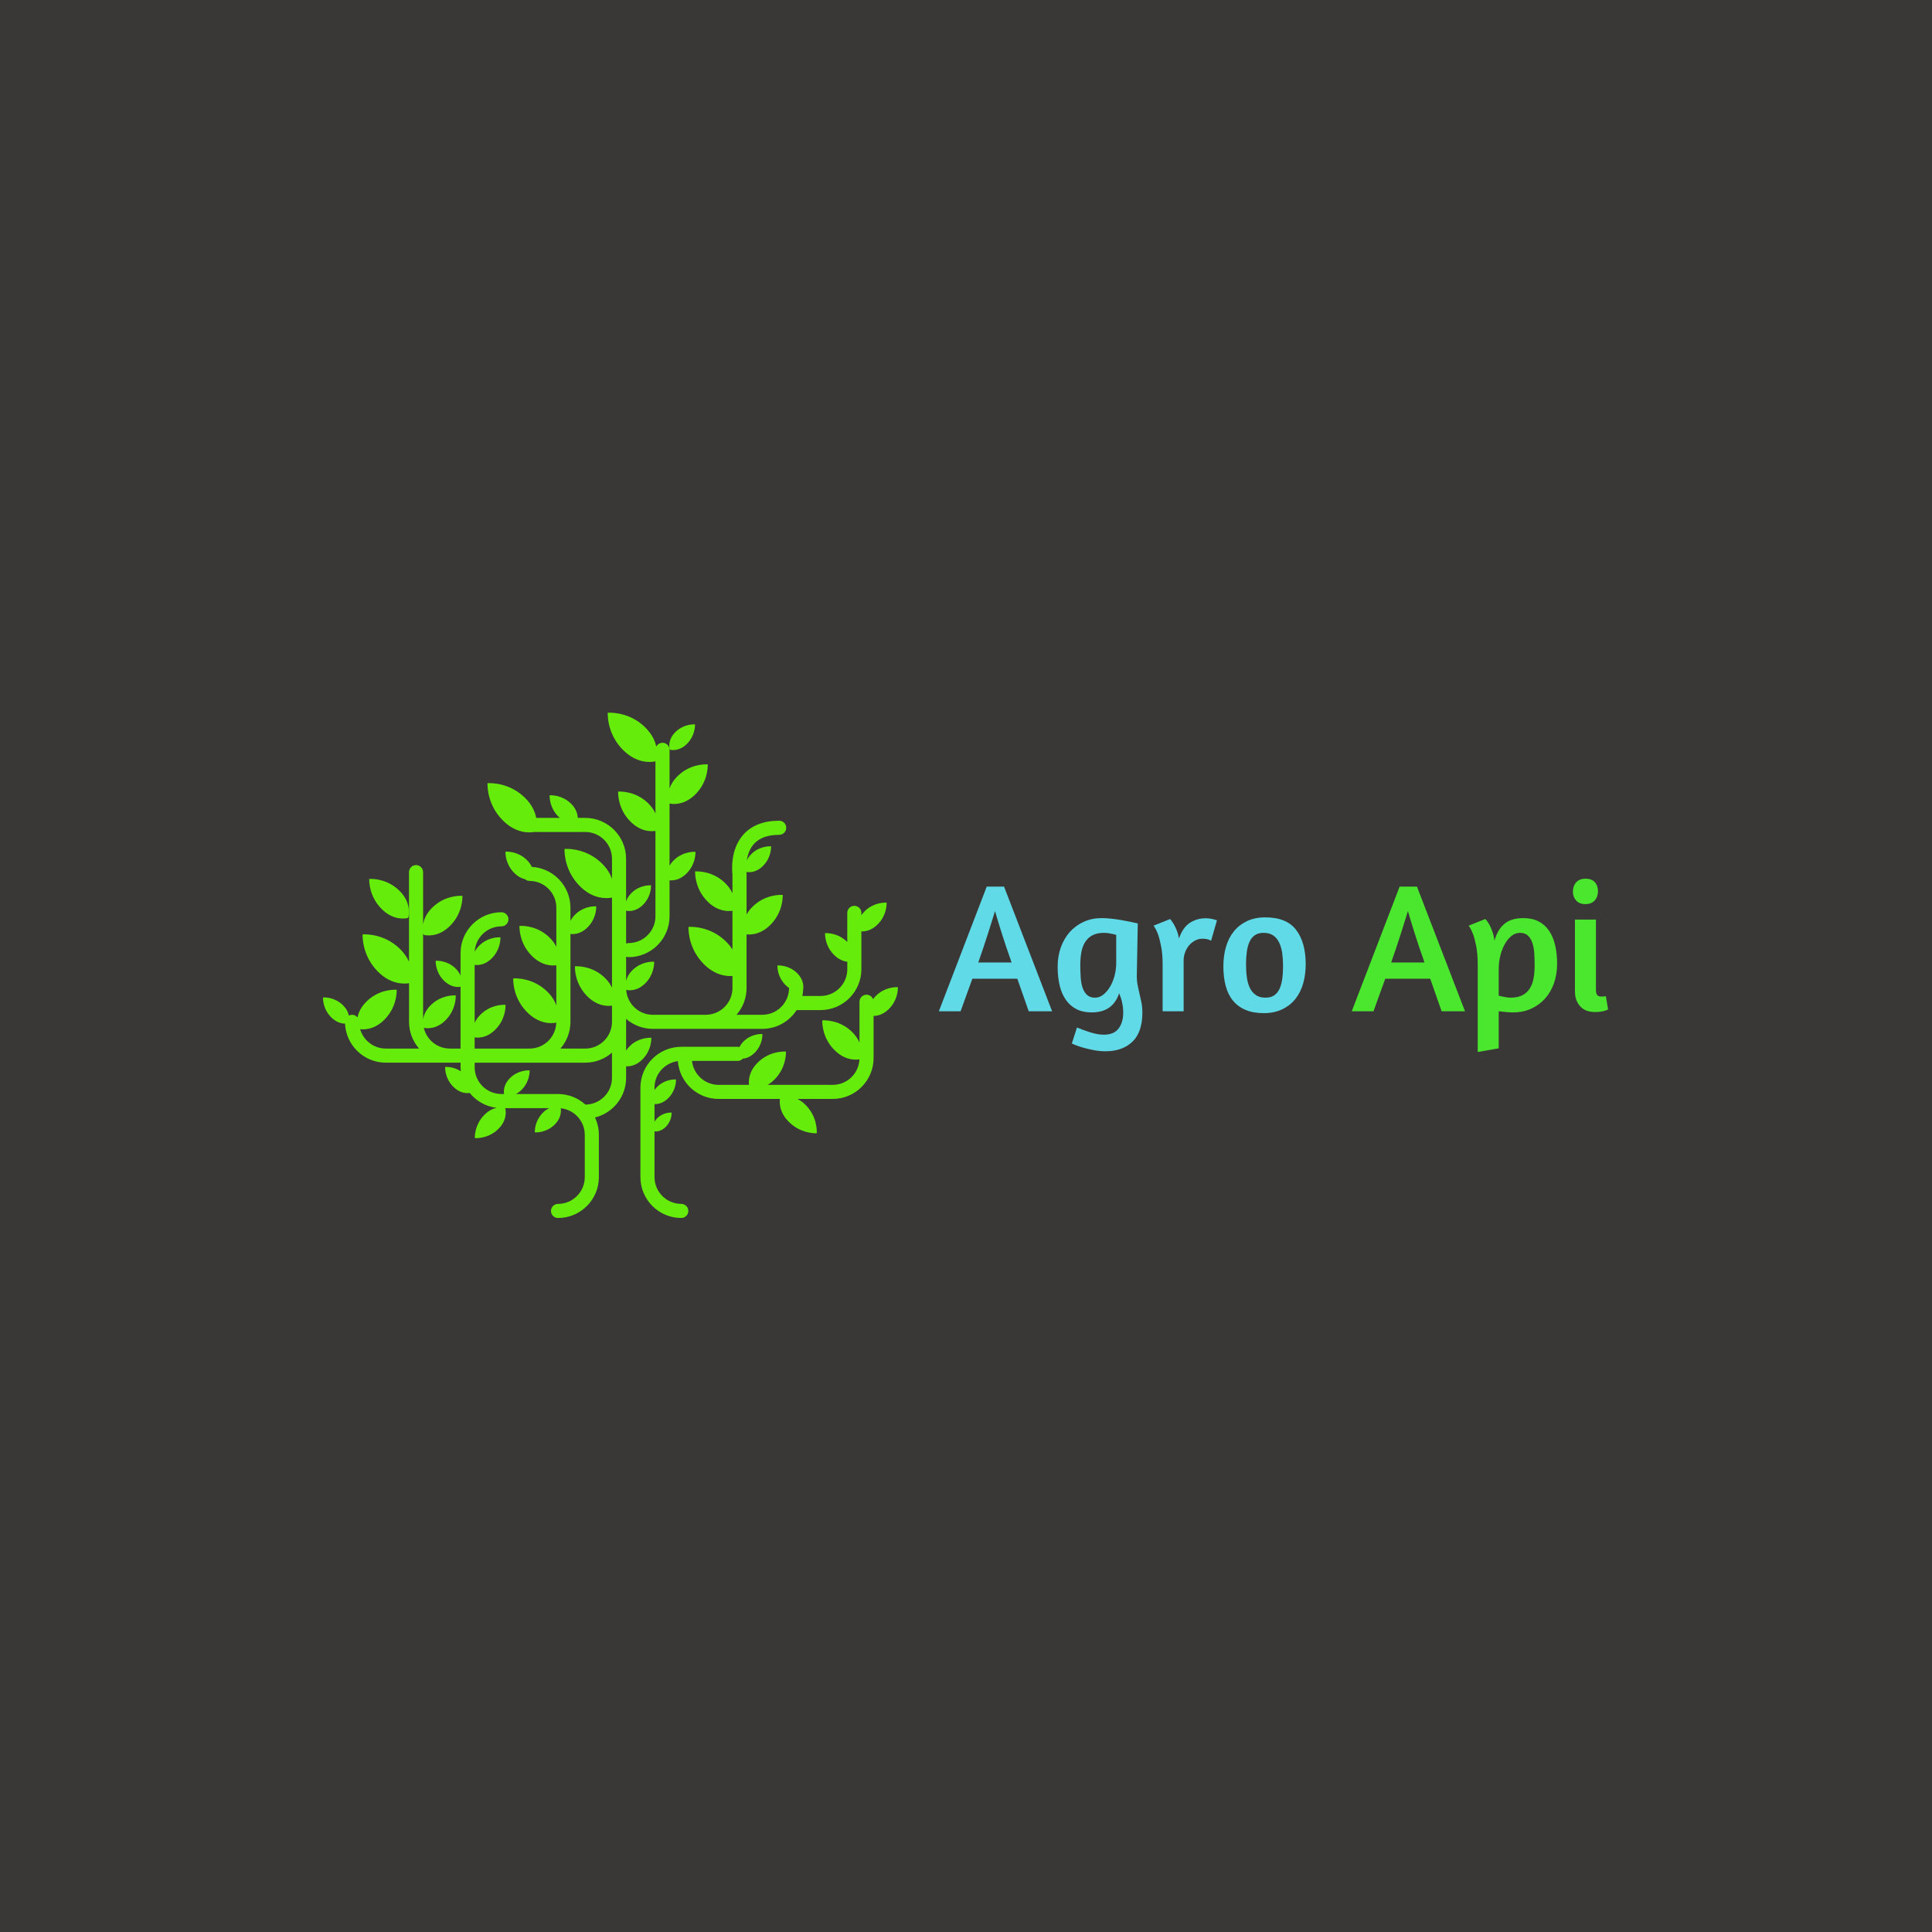<svg xmlns="http://www.w3.org/2000/svg" version="1.1" xmlns:xlink="http://www.w3.org/1999/xlink" xmlns:svgjs="http://svgjs.dev/svgjs" width="1500" height="1500" viewBox="0 0 1500 1500"><rect width="1500" height="1500" fill="#3a3836"></rect><g transform="matrix(0.667,0,0,0.667,249.394,552.73)"><svg viewBox="0 0 396 156" data-background-color="#3a3836" preserveAspectRatio="xMidYMid meet" height="590" width="1500" xmlns="http://www.w3.org/2000/svg" xmlns:xlink="http://www.w3.org/1999/xlink"><g id="tight-bounds" transform="matrix(1,0,0,1,0.24,0.239)"><svg viewBox="0 0 395.52 155.522" height="155.522" width="395.52"><g><svg viewBox="0 0 759.491 298.638" height="155.522" width="395.52"><g transform="matrix(1,0,0,1,363.971,98.04)"><svg viewBox="0 0 395.52 102.558" height="102.558" width="395.52"><g id="textblocktransform"><svg viewBox="0 0 395.52 102.558" height="102.558" width="395.52" id="textblock"><g><svg viewBox="0 0 395.52 102.558" height="102.558" width="395.52"><g transform="matrix(1,0,0,1,0,0)"><svg width="395.52" viewBox="-0.25 -36 181.68 47.05" height="102.558" data-palette-color="#60dae7"><g class="wordmark-text-0" data-fill-palette-color="primary" id="text-0"><path d="M-0.25 0L12.75-33.85 17.45-33.85 30.5 0 24.15 0 21.05-8.85 8.85-8.85 5.65 0-0.25 0ZM10.45-13.25L19.5-13.25Q17.9-17.75 16.75-21.43 15.6-25.1 15-27.2L15-27.2Q14.3-24.95 13.15-21.3 12-17.65 10.45-13.25L10.45-13.25ZM35.85 8.75L37.25 4.4Q38 4.7 38.85 5.03 39.7 5.35 40.65 5.65 41.6 5.95 42.57 6.15 43.55 6.35 44.5 6.35L44.5 6.35Q47.3 6.35 48.55 4.67 49.8 3 49.8 0.35L49.8 0.35Q49.8-2.25 48.7-4.9L48.7-4.9Q47.85-2.35 46.02-1.03 44.2 0.3 41.2 0.3L41.2 0.3Q38.85 0.3 37.12-0.58 35.4-1.45 34.25-3.08 33.1-4.7 32.55-7 32-9.3 32-12.1L32-12.1Q32-14.95 32.87-17.38 33.75-19.8 35.32-21.55 36.9-23.3 39.1-24.3 41.3-25.3 43.95-25.3L43.95-25.3Q45.15-25.3 46.52-25.15 47.9-25 49.22-24.78 50.55-24.55 51.72-24.3 52.9-24.05 53.75-23.85L53.75-23.85 53.5-10.1Q53.45-8.6 53.67-7.35 53.9-6.1 54.2-4.88 54.5-3.65 54.75-2.4 55-1.15 55 0.35L55 0.35Q55 5.65 52.3 8.25 49.6 10.85 45 10.85L45 10.85Q43.5 10.85 42 10.58 40.5 10.3 39.22 9.95 37.95 9.6 37.05 9.25 36.15 8.9 35.85 8.75L35.85 8.75ZM42.15-3.7Q43.35-3.7 44.37-4.5 45.4-5.3 46.2-6.63 47-7.95 47.45-9.65 47.9-11.35 47.9-13.15L47.9-13.15 47.9-20.75Q47.4-20.9 46.4-21.1 45.4-21.3 44.6-21.3L44.6-21.3Q42.7-21.3 41.47-20.65 40.25-20 39.5-18.85 38.75-17.7 38.45-16.1 38.15-14.5 38.15-12.6L38.15-12.6Q38.15-10.85 38.25-9.25 38.35-7.65 38.77-6.4 39.2-5.15 40-4.42 40.8-3.7 42.15-3.7L42.15-3.7ZM71.2-19.7Q70.3-19.7 69.4-19.25 68.5-18.8 67.8-18.03 67.09-17.25 66.65-16.15 66.2-15.05 66.2-13.7L66.2-13.7 66.2 0 60.5 0 60.5-12.6Q60.5-15.6 60.09-17.63 59.7-19.65 59.25-20.9L59.25-20.9Q58.7-22.35 58.05-23.25L58.05-23.25 62.55-25.05Q63-24.5 63.5-23.7L63.5-23.7Q63.9-23 64.3-22.05 64.7-21.1 64.95-19.8L64.95-19.8Q65.95-22.7 67.84-23.98 69.75-25.25 72.15-25.25L72.15-25.25Q73.3-25.25 74.3-24.98 75.3-24.7 75.25-24.7L75.25-24.7 73.65-19.15Q73.7-19.15 73.07-19.43 72.45-19.7 71.2-19.7L71.2-19.7ZM88.39-25.5Q94.14-25.5 96.74-22.1 99.34-18.7 99.34-12.75L99.34-12.75Q99.34-9.95 98.64-7.53 97.94-5.1 96.52-3.33 95.09-1.55 92.94-0.53 90.79 0.5 87.94 0.5L87.94 0.5Q85.09 0.5 83.02-0.38 80.94-1.25 79.59-2.9 78.24-4.55 77.62-6.9 76.99-9.25 76.99-12.2L76.99-12.2Q76.99-15.05 77.69-17.48 78.39-19.9 79.82-21.68 81.24-23.45 83.39-24.48 85.54-25.5 88.39-25.5L88.39-25.5ZM87.89-21.3Q86.44-21.3 85.52-20.65 84.59-20 84.07-18.82 83.54-17.65 83.34-16.07 83.14-14.5 83.14-12.7L83.14-12.7Q83.14-10.85 83.37-9.2 83.59-7.55 84.19-6.33 84.79-5.1 85.82-4.4 86.84-3.7 88.44-3.7L88.44-3.7Q89.89-3.7 90.82-4.35 91.74-5 92.27-6.18 92.79-7.35 92.99-8.9 93.19-10.45 93.19-12.25L93.19-12.25Q93.19-14.1 92.97-15.75 92.74-17.4 92.14-18.65 91.54-19.9 90.52-20.6 89.49-21.3 87.89-21.3L87.89-21.3Z" fill="#60dae7" data-fill-palette-color="primary"></path><path d="M111.84 0L124.84-33.85 129.54-33.85 142.59 0 136.24 0 133.14-8.85 120.94-8.85 117.74 0 111.84 0ZM122.54-13.25L131.59-13.25Q129.99-17.75 128.84-21.43 127.69-25.1 127.09-27.2L127.09-27.2Q126.39-24.95 125.24-21.3 124.09-17.65 122.54-13.25L122.54-13.25ZM151.74 10.05L146.04 11.05 146.04-12.6Q146.04-15.6 145.64-17.63 145.24-19.65 144.79-20.9L144.79-20.9Q144.24-22.35 143.59-23.25L143.59-23.25 148.09-25.05Q148.69-24.45 149.19-23.55L149.19-23.55Q149.59-22.8 149.99-21.73 150.39-20.65 150.59-19.2L150.59-19.2Q151.44-22.2 153.29-23.75 155.14-25.3 158.44-25.3L158.44-25.3Q160.79-25.3 162.51-24.43 164.24-23.55 165.36-21.93 166.49-20.3 167.04-18 167.59-15.7 167.59-12.9L167.59-12.9Q167.59-10.05 166.74-7.63 165.89-5.2 164.31-3.45 162.74-1.7 160.54-0.7 158.34 0.3 155.64 0.3L155.64 0.3Q154.69 0.3 153.71 0.2 152.74 0.1 151.74 0L151.74 0 151.74 10.05ZM157.49-21.3Q156.24-21.3 155.19-20.45 154.14-19.6 153.36-18.2 152.59-16.8 152.16-15.05 151.74-13.3 151.74-11.45L151.74-11.45 151.74-4.25Q152.24-4.1 153.24-3.9 154.24-3.7 154.99-3.7L154.99-3.7Q156.89-3.7 158.14-4.35 159.39-5 160.14-6.15 160.89-7.3 161.19-8.9 161.49-10.5 161.49-12.4L161.49-12.4Q161.49-14.15 161.39-15.75 161.29-17.35 160.86-18.6 160.44-19.85 159.64-20.58 158.84-21.3 157.49-21.3L157.49-21.3ZM177.88 0.2Q175.23 0.2 173.83-1.38 172.43-2.95 172.43-5.45L172.43-5.45 172.43-24.9 178.13-24.9 178.13-5.95Q178.13-4.8 178.48-4.4 178.83-4 179.53-4L179.53-4Q179.73-4 179.96-4 180.18-4 180.38-4.05L180.38-4.05Q180.58-4.05 180.83-4.1L180.83-4.1 181.43-0.5Q181.08-0.3 180.53-0.15L180.53-0.15Q180.08 0 179.41 0.1 178.73 0.2 177.88 0.2L177.88 0.2ZM175.38-36Q176.98-36 177.83-35.05 178.68-34.1 178.68-32.6L178.68-32.6Q178.68-31.1 177.81-30.1 176.93-29.1 175.23-29.1L175.23-29.1Q173.63-29.1 172.76-30.08 171.88-31.05 171.88-32.45L171.88-32.45Q171.88-34 172.76-35 173.63-36 175.38-36L175.38-36Z" fill="#4be62e" data-fill-palette-color="secondary"></path></g></svg></g></svg></g></svg></g></svg></g><g><svg viewBox="0 0 339.76 298.638" height="298.638" width="339.76"><g><svg xmlns="http://www.w3.org/2000/svg" xmlns:xlink="http://www.w3.org/1999/xlink" version="1.1" x="0" y="0" viewBox="5 10.448 90.001 79.108" enable-background="new 0 0 100 100" xml:space="preserve" height="298.638" width="339.76" class="icon-icon-0" data-fill-palette-color="accent" id="icon-0"><g fill="#65ec0a" data-fill-palette-color="accent"><path d="M18.244 42.601l0.114-0.106c0.135-0.566 0.4-2.446-1.441-4.222-1.833-1.768-4.001-1.827-4.655-1.801l-0.022 0.022c-0.01 0.646 0.096 2.773 1.858 4.597C15.866 42.921 17.684 42.719 18.244 42.601z" fill="#65ec0a" data-fill-palette-color="accent"></path><path d="M55.064 64.671c1.27-1.313 1.345-2.848 1.34-3.313l-0.018-0.016c-0.472-0.02-2.035 0.023-3.355 1.297-0.24 0.231-0.43 0.467-0.579 0.696v-4.961c1.123 0.978 2.59 1.571 4.192 1.571h17.129c2.256 0 4.238-1.174 5.379-2.94h3.738c3.526 0 6.396-2.869 6.396-6.396v-5.926c0.595 0.027 1.609-0.115 2.602-1.144 1.278-1.322 1.355-2.866 1.348-3.335l-0.016-0.017c-0.474-0.019-2.048 0.024-3.377 1.307-0.229 0.221-0.408 0.443-0.557 0.663v-0.371c0-0.609-0.494-1.103-1.104-1.103-0.608 0-1.104 0.493-1.104 1.103v4.57c-0.029-0.03-0.057-0.06-0.086-0.09-1.331-1.282-2.904-1.325-3.377-1.307L83.6 44.978c-0.006 0.469 0.07 2.012 1.35 3.334 0.766 0.792 1.542 1.058 2.132 1.127v1.17c0 2.312-1.88 4.189-4.188 4.189h-2.846c0.064-0.32 0.104-0.652 0.117-0.99 0.081-0.479 0.111-1.574-0.969-2.617C78 50.039 76.583 50 76.157 50.016l-0.015 0.016c-0.006 0.421 0.063 1.809 1.213 2.998 0.203 0.212 0.408 0.379 0.609 0.516 0 0.002-0.001 0.003-0.001 0.005 0 2.311-1.88 4.19-4.19 4.19H69.74c0.978-1.123 1.57-2.589 1.57-4.19v-8.397c0.772 0.08 2.306-0.011 3.803-1.562 1.764-1.823 1.869-3.95 1.859-4.597l-0.022-0.022c-0.653-0.026-2.822 0.033-4.653 1.801-0.439 0.424-0.757 0.854-0.986 1.271v-6.356c0-0.054-0.004-0.107-0.012-0.161-0.001-0.004-0.008-0.057-0.017-0.148 0.417 0.075 1.55 0.147 2.653-0.996 1.149-1.189 1.219-2.578 1.213-2.999l-0.016-0.016c-0.426-0.017-1.842 0.022-3.037 1.175-0.363 0.351-0.6 0.707-0.752 1.044 0.127-0.832 0.422-1.783 1.07-2.535 0.852-0.984 2.197-1.484 4.006-1.484 0.607 0 1.104-0.493 1.104-1.103 0-0.61-0.494-1.103-1.104-1.103-2.479 0-4.387 0.757-5.675 2.248-1.992 2.307-1.712 5.554-1.642 6.148v2.971c-0.232-0.526-0.601-1.083-1.168-1.632-1.83-1.767-4-1.826-4.653-1.8L63.26 35.32c-0.01 0.646 0.096 2.774 1.858 4.598 1.627 1.683 3.292 1.646 3.985 1.538v6.071c-0.27-0.434-0.619-0.875-1.07-1.312-2.276-2.196-4.973-2.271-5.783-2.238l-0.029 0.029c-0.012 0.802 0.12 3.446 2.311 5.712 1.767 1.827 3.57 2.023 4.572 1.954v1.881c0 2.312-1.879 4.19-4.188 4.19h-8.271c-2.226 0-4.045-1.744-4.18-3.937l0.051 0.047c0.402 0.084 1.713 0.229 2.989-1.09 1.271-1.313 1.345-2.848 1.341-3.313l-0.019-0.016c-0.472-0.02-2.035 0.023-3.354 1.298-0.604 0.582-0.893 1.18-1.02 1.697v-3.79c0.125 0.049 0.261 0.079 0.404 0.079 3.526 0 6.396-2.87 6.396-6.396v-5.634c0.563 0.055 1.653-0.025 2.72-1.128 1.271-1.314 1.346-2.849 1.34-3.314l-0.017-0.017c-0.472-0.019-2.036 0.025-3.354 1.299-0.305 0.292-0.523 0.588-0.688 0.876V24.67c0.584 0.119 2.375 0.292 4.122-1.515 1.762-1.823 1.867-3.95 1.857-4.597l-0.021-0.022c-0.652-0.026-2.824 0.033-4.654 1.801-0.693 0.67-1.089 1.354-1.304 1.978v-6.053c0-0.609-0.494-1.104-1.103-1.104-0.426 0-0.791 0.243-0.976 0.595-0.2-0.922-0.694-2.006-1.788-3.062-2.275-2.197-4.973-2.271-5.785-2.238l-0.028 0.028c-0.011 0.803 0.119 3.447 2.31 5.712 2.198 2.274 4.457 2.024 5.152 1.877l0.012-0.011v8.174c-0.233-0.526-0.601-1.084-1.169-1.634-1.832-1.767-4-1.826-4.654-1.801l-0.021 0.023c-0.01 0.646 0.097 2.774 1.857 4.597 1.627 1.684 3.295 1.647 3.987 1.539v13.365c0 2.311-1.88 4.19-4.19 4.19-0.145 0-0.279 0.029-0.404 0.079v-1.862c0-0.006-0.002-0.013-0.002-0.02v-3.271l0.011 0.011c0.363 0.077 1.542 0.208 2.688-0.979 1.143-1.182 1.211-2.561 1.205-2.979l-0.016-0.015c-0.424-0.017-1.831 0.021-3.018 1.167-0.482 0.468-0.74 0.944-0.872 1.372v-6.701c0-3.526-2.87-6.396-6.396-6.396h-1.172c-0.024-0.604-0.243-1.447-1.087-2.262-1.298-1.253-2.835-1.295-3.3-1.276l-0.016 0.017c-0.006 0.458 0.068 1.966 1.317 3.258 0.093 0.097 0.187 0.183 0.279 0.264h-3.691c-0.181-0.95-0.669-2.093-1.819-3.203-2.275-2.195-4.971-2.27-5.782-2.236l-0.03 0.028c-0.011 0.802 0.12 3.446 2.311 5.711 2.057 2.128 4.165 2.046 4.998 1.906h7.992c2.311 0 4.19 1.879 4.19 4.189v3.153c-0.268-0.774-0.758-1.626-1.622-2.459-2.276-2.196-4.971-2.27-5.783-2.237l-0.028 0.028c-0.012 0.803 0.12 3.446 2.31 5.713 2.169 2.243 4.397 2.029 5.124 1.882V50.01c0 0.004-0.001 0.008-0.001 0.012v3.474c-0.234-0.502-0.589-1.029-1.128-1.551-1.831-1.766-4-1.825-4.653-1.799l-0.023 0.022c-0.01 0.646 0.096 2.773 1.857 4.598 1.599 1.651 3.233 1.647 3.947 1.545v2.532c0 2.312-1.881 4.19-4.19 4.19H42.17c0.977-1.123 1.57-2.59 1.57-4.19V45.084c0.515 0.068 1.639 0.05 2.736-1.086 1.233-1.276 1.308-2.767 1.301-3.219l-0.017-0.017c-0.456-0.018-1.977 0.023-3.259 1.262-0.356 0.345-0.598 0.693-0.762 1.028v-2.074c0-3.41-2.683-6.205-6.049-6.387-0.165-0.359-0.419-0.739-0.807-1.113-1.298-1.253-2.835-1.296-3.298-1.276l-0.017 0.016c-0.007 0.458 0.067 1.966 1.317 3.259 0.606 0.628 1.221 0.916 1.738 1.04 0.194 0.166 0.442 0.271 0.719 0.271 2.311 0 4.189 1.88 4.189 4.19v6.123c-0.233-0.48-0.579-0.983-1.093-1.479-1.831-1.768-4-1.827-4.654-1.801l-0.023 0.023c-0.009 0.646 0.096 2.773 1.858 4.597 1.573 1.626 3.181 1.648 3.912 1.55v6.286c-0.245-0.694-0.689-1.457-1.462-2.202-2.069-1.998-4.522-2.065-5.261-2.036l-0.027 0.025c-0.01 0.73 0.11 3.136 2.101 5.196 1.956 2.022 3.966 1.851 4.643 1.716-0.071 2.248-1.918 4.056-4.183 4.056h-3.656-4.944v-1.75c0.575 0.089 1.952 0.116 3.296-1.275 1.461-1.511 1.549-3.272 1.54-3.809l-0.019-0.019c-0.541-0.022-2.339 0.026-3.857 1.491-0.466 0.45-0.768 0.908-0.96 1.341v-9.078c0.515 0.068 1.638 0.049 2.734-1.086 1.234-1.275 1.308-2.766 1.302-3.219l-0.017-0.016c-0.457-0.019-1.978 0.024-3.26 1.261-0.349 0.337-0.586 0.678-0.75 1.005 0.11-2.213 1.94-3.981 4.18-3.981 0.608 0 1.103-0.493 1.103-1.103 0-0.61-0.494-1.104-1.103-1.104-3.526 0-6.396 2.87-6.396 6.397v3.526c-0.151-0.366-0.399-0.755-0.796-1.138-1.211-1.169-2.645-1.208-3.077-1.191l-0.017 0.017c-0.005 0.427 0.065 1.832 1.229 3.038 1.095 1.133 2.218 1.09 2.66 1.014v9.678h-1.672c-1.997 0-3.669-1.404-4.088-3.276l0.033 0.032c0.464 0.098 1.971 0.265 3.437-1.252 1.46-1.51 1.547-3.273 1.539-3.809l-0.018-0.021c-0.543-0.021-2.34 0.028-3.857 1.493-0.83 0.802-1.142 1.628-1.236 2.29V44.945c0.013 0.075 0.026 0.143 0.039 0.196l0.113 0.106c0.561 0.119 2.379 0.32 4.148-1.51 1.761-1.823 1.865-3.95 1.857-4.597l-0.023-0.022c-0.653-0.027-2.822 0.033-4.654 1.801-0.971 0.936-1.353 1.899-1.48 2.685V35.41c0-0.609-0.494-1.103-1.104-1.103-0.608 0-1.103 0.493-1.103 1.103v14.023c-0.289-0.658-0.747-1.358-1.458-2.045-2.276-2.196-4.972-2.27-5.784-2.237L11.2 45.179c-0.012 0.803 0.12 3.446 2.309 5.713 2.027 2.096 4.105 2.045 4.962 1.909v6.041c0 1.603 0.594 3.067 1.57 4.19h-5.2c-1.91 0-3.522-1.286-4.025-3.036 0.754 0.09 2.327 0.033 3.863-1.556 1.762-1.823 1.867-3.952 1.858-4.599l-0.023-0.022c-0.654-0.025-2.823 0.033-4.654 1.801-0.909 0.877-1.304 1.777-1.455 2.535-0.202-0.252-0.509-0.416-0.856-0.416-0.181 0-0.349 0.047-0.498 0.124-0.104-0.495-0.366-1.081-0.957-1.65-1.21-1.169-2.645-1.207-3.077-1.19L5 55.04c-0.007 0.426 0.064 1.833 1.229 3.039 0.826 0.854 1.668 1.038 2.222 1.045 0.147 3.397 2.956 6.115 6.389 6.115h10.026 1.672v0.717c0 0.212 0.011 0.423 0.031 0.63-1.035-0.67-2.076-0.695-2.435-0.682l-0.015 0.015c-0.006 0.429 0.063 1.834 1.229 3.039 1.062 1.101 2.15 1.091 2.617 1.021 1.022 1.262 2.514 2.125 4.205 2.326-0.578 0.129-1.271 0.446-1.954 1.152-1.372 1.42-1.453 3.077-1.446 3.579l0.018 0.019c0.508 0.021 2.197-0.027 3.624-1.4 1.433-1.385 1.227-2.848 1.121-3.288l-0.014-0.013h6.902c-0.334 0.157-0.688 0.397-1.039 0.762-1.158 1.199-1.228 2.597-1.222 3.021l0.016 0.015c0.43 0.018 1.854-0.021 3.06-1.185 1.055-1.018 1.057-2.089 0.981-2.591 2.111 0.213 3.766 2 3.766 4.167v6.617c0 2.311-1.88 4.19-4.19 4.19-0.608 0-1.102 0.492-1.102 1.103s0.493 1.103 1.102 1.103c3.526 0 6.396-2.869 6.396-6.396v-6.617c0-0.972-0.219-1.896-0.609-2.722 2.793-0.686 4.872-3.209 4.872-6.209v-1.803C53.04 65.839 54.061 65.708 55.064 64.671zM46.08 71.799c-1.135-1.025-2.639-1.652-4.286-1.652H41.77c-0.004 0-0.009-0.002-0.014-0.002h-6.555c0.305-0.154 0.624-0.379 0.942-0.707 1.141-1.184 1.209-2.562 1.203-2.979l-0.014-0.015c-0.424-0.02-1.83 0.021-3.018 1.166-1.027 0.992-1.043 2.033-0.971 2.535h-0.41c-2.311 0-4.189-1.879-4.189-4.188v-0.717h4.944 3.656 8.709c1.602 0 3.067-0.593 4.191-1.57v3.942C50.246 69.913 48.378 71.787 46.08 71.799z" fill="#65ec0a" data-fill-palette-color="accent"></path><path d="M59.346 16.253c0.362 0.076 1.541 0.207 2.688-0.979 1.143-1.182 1.211-2.561 1.205-2.979l-0.014-0.015c-0.425-0.017-1.832 0.021-3.019 1.167-1.192 1.151-1.022 2.37-0.935 2.736L59.346 16.253z" fill="#65ec0a" data-fill-palette-color="accent"></path><path d="M95 53.438l-0.016-0.017c-0.476-0.019-2.049 0.024-3.377 1.308-0.195 0.188-0.355 0.379-0.49 0.567-0.161-0.409-0.559-0.7-1.024-0.7-0.608 0-1.103 0.494-1.103 1.104V62.1c-0.229-0.547-0.6-1.13-1.191-1.703-1.816-1.752-3.97-1.812-4.617-1.785l-0.022 0.022c-0.009 0.64 0.096 2.75 1.844 4.56 1.634 1.688 3.306 1.633 3.979 1.521-0.104 2.221-1.936 3.997-4.18 3.997H74.611c0.369-0.216 0.75-0.506 1.131-0.896 1.646-1.705 1.744-3.694 1.736-4.299l-0.022-0.021c-0.61-0.023-2.64 0.029-4.351 1.684-1.399 1.352-1.498 2.768-1.418 3.532h-4.75c-2.162 0-3.944-1.646-4.168-3.749h7.146c0.318 0 0.604-0.137 0.807-0.354 0.514-0.043 1.219-0.258 1.912-0.977 1.098-1.135 1.161-2.459 1.157-2.861l-0.017-0.014c-0.406-0.017-1.756 0.021-2.896 1.12-0.319 0.31-0.534 0.621-0.681 0.921-0.092-0.023-0.186-0.043-0.284-0.043h-8.823c-3.525 0-6.396 2.87-6.396 6.396v14.005c0 3.526 2.869 6.396 6.396 6.396 0.609 0 1.104-0.492 1.104-1.103s-0.493-1.103-1.104-1.103c-2.31 0-4.189-1.881-4.189-4.19V76c0.377 0.034 1.092-0.021 1.793-0.746 0.84-0.869 0.89-1.883 0.886-2.189l-0.011-0.013c-0.312-0.013-1.346 0.017-2.221 0.857-0.195 0.19-0.34 0.383-0.447 0.569v-2.754c0.516 0.019 1.367-0.117 2.205-0.982 1.096-1.135 1.162-2.458 1.156-2.86l-0.015-0.015c-0.407-0.016-1.758 0.021-2.896 1.121-0.185 0.177-0.33 0.354-0.451 0.529v-0.365c0-2.129 1.599-3.889 3.658-4.152 0.246 3.305 3.01 5.916 6.375 5.916h9.603c-0.09 0.691-0.058 2.184 1.45 3.643 1.703 1.646 3.693 1.746 4.297 1.736l0.021-0.021c0.024-0.609-0.031-2.64-1.685-4.352-0.451-0.468-0.909-0.786-1.351-1.006H84.8c3.526 0 6.396-2.869 6.396-6.396v-6.6c0.607-0.005 1.541-0.199 2.457-1.148C94.932 55.451 95.007 53.908 95 53.438z" fill="#65ec0a" data-fill-palette-color="accent"></path></g></svg></g></svg></g></svg></g><defs></defs></svg><rect width="395.52" height="155.522" fill="none" stroke="none" visibility="hidden"></rect></g></svg></g></svg>